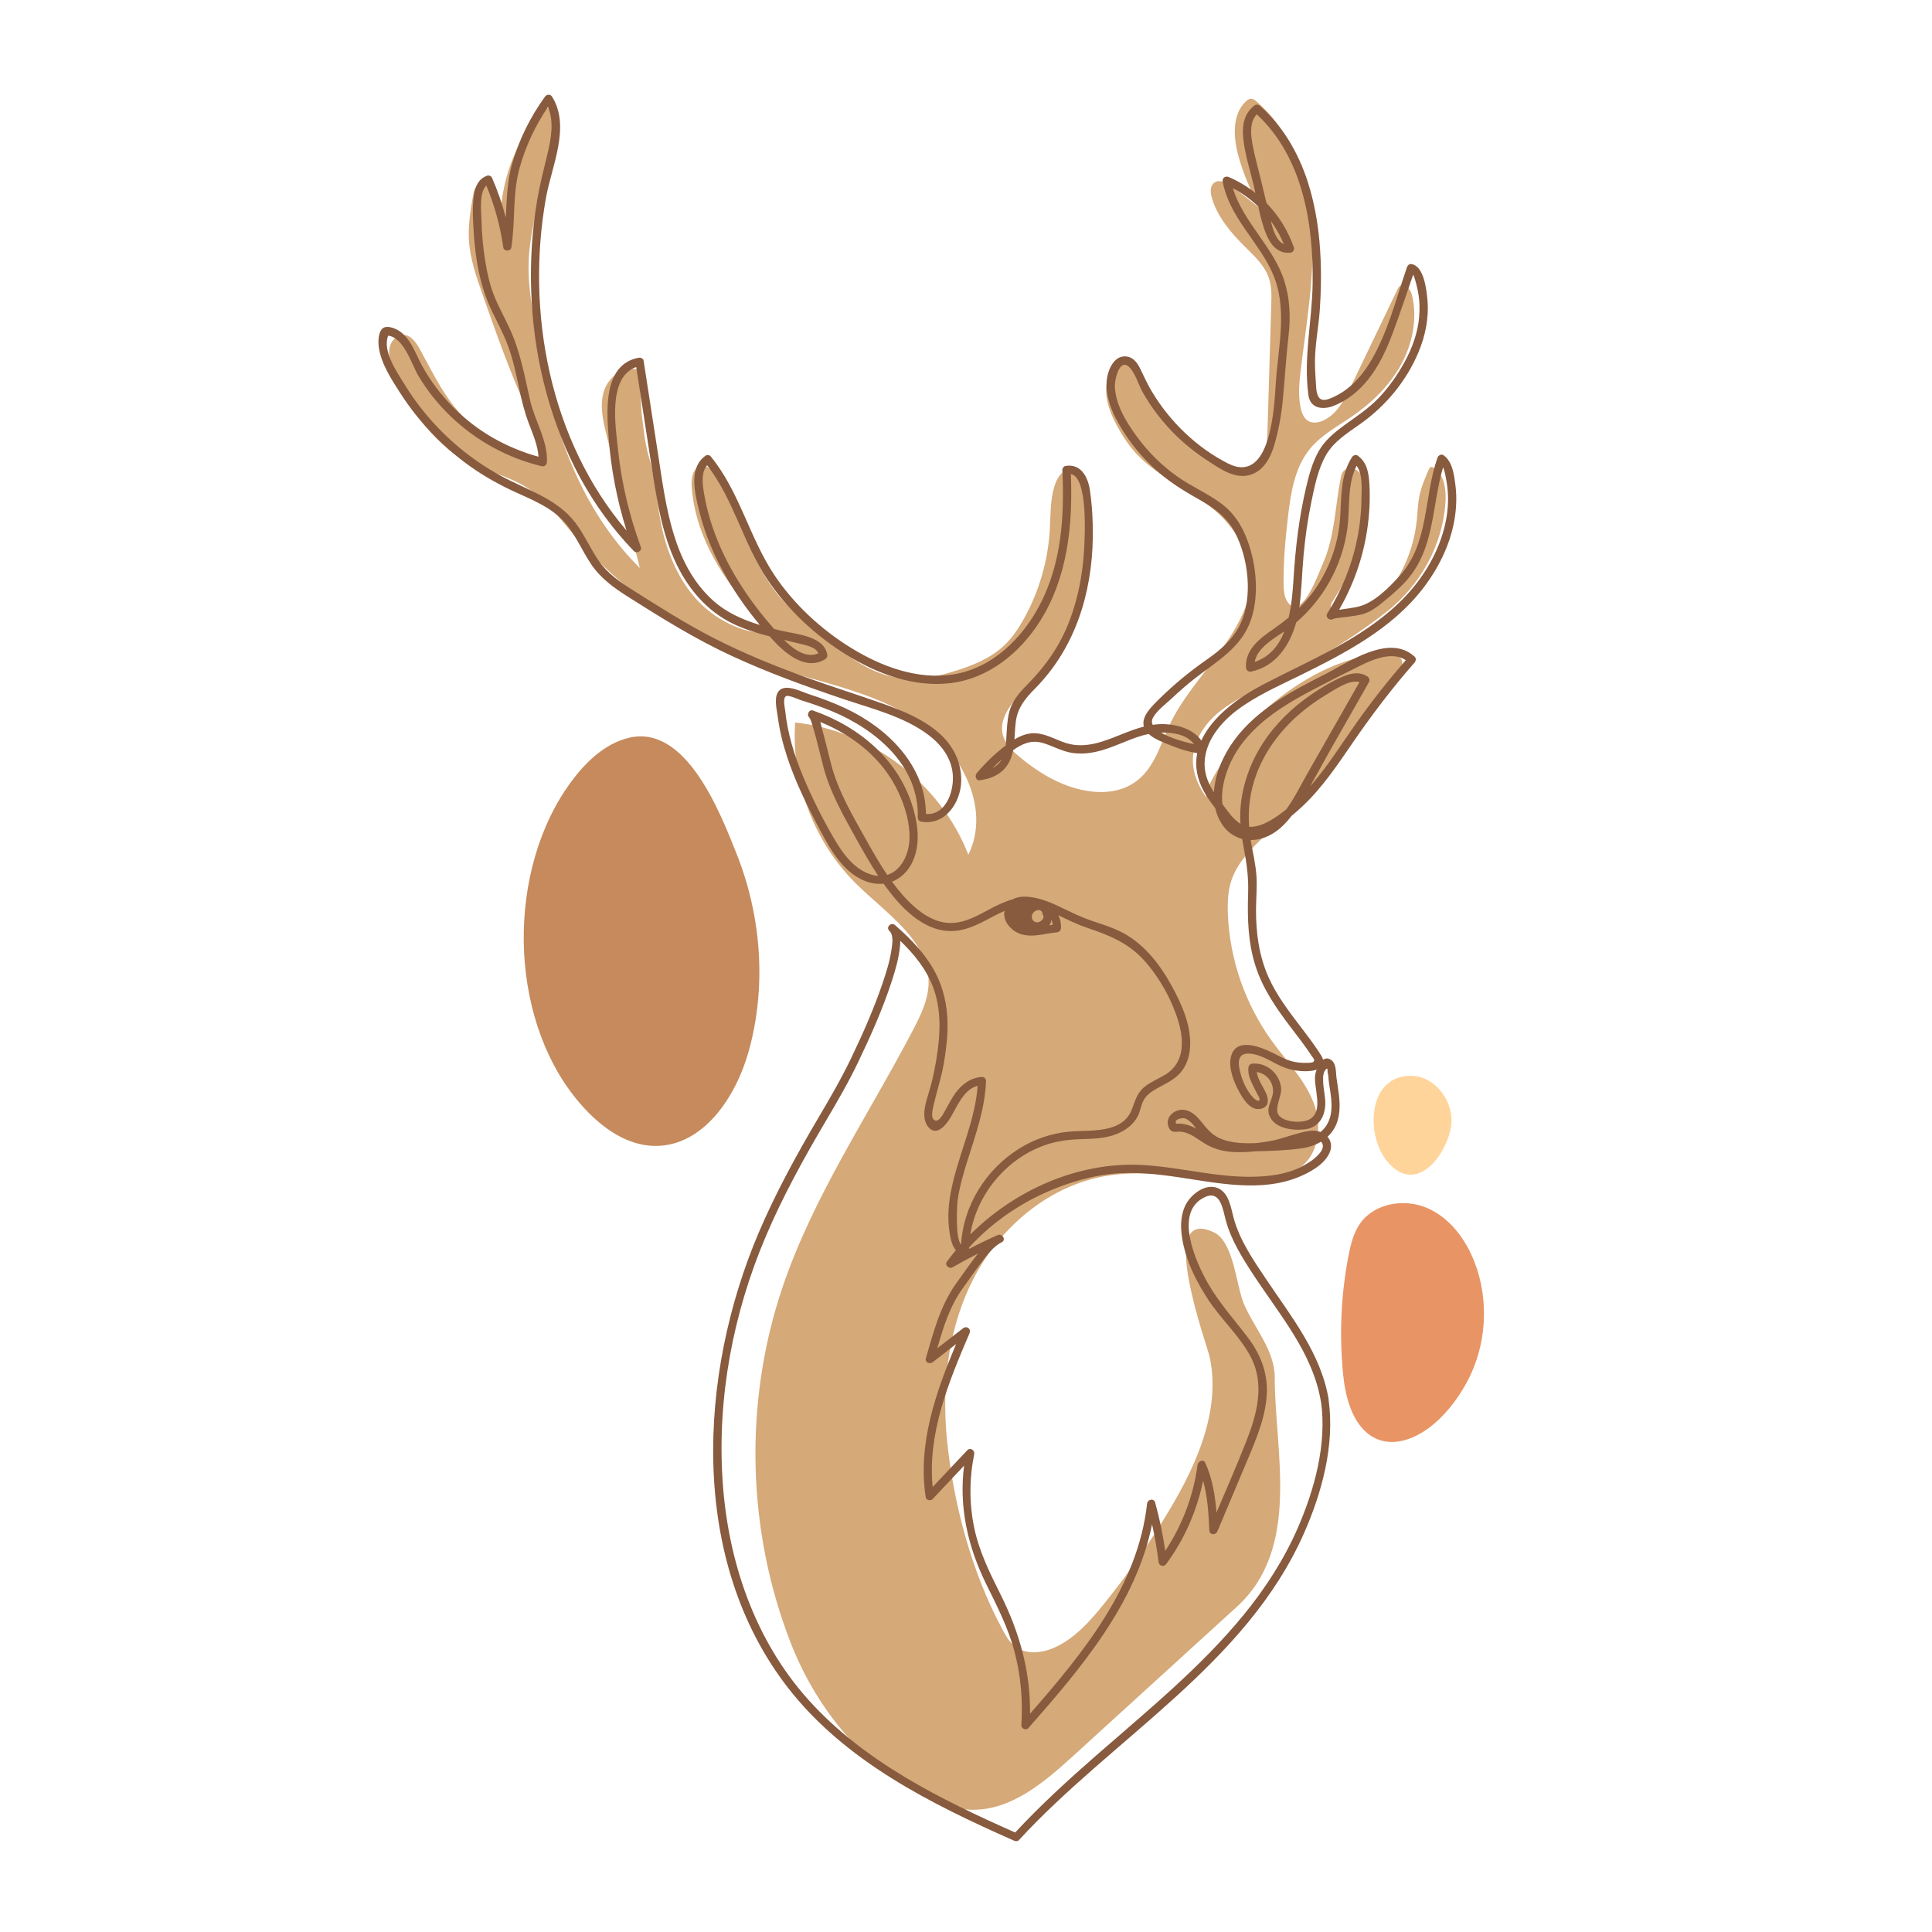 <?xml version="1.0" encoding="utf-8"?>
<!-- Generator: Adobe Illustrator 27.5.0, SVG Export Plug-In . SVG Version: 6.00 Build 0)  -->
<svg version="1.1" xmlns="http://www.w3.org/2000/svg" xmlns:xlink="http://www.w3.org/1999/xlink" x="0px" y="0px"
	 viewBox="0 0 500 500" style="enable-background:new 0 0 500 500;" xml:space="preserve">
<g id="BACKGROUND">
	
</g>
<g id="OBJECTS">
	<path style="fill:#D5A978;" d="M358.879,158.305c8.688-6.785,14.515-17.292,15.209-28.326c0.207-3.291-0.283-7.116-3.044-8.917
		c-0.182-0.119-0.389-0.231-0.605-0.208c-0.368,0.039-0.578,0.428-0.724,0.768c-0.952,2.211-1.911,4.442-2.384,6.803
		c-0.404,2.013-0.446,4.078-0.655,6.121c-0.398,3.887-1.411,7.711-2.989,11.286c-1.5,3.4-3.549,6.619-6.376,9.032
		c-2.827,2.413-6.49,3.966-10.203,3.806c-1.186-0.051-2.661-0.594-2.681-1.781c-0.008-0.501,0.268-0.958,0.534-1.383
		c2.867-4.577,5.675-9.25,7.433-14.357c1.758-5.107,2.413-10.736,0.908-15.923c-0.37-1.276-0.913-2.577-1.966-3.388
		c-1.052-0.81-2.736-0.924-3.619,0.068c-0.483,0.543-0.643,1.292-0.782,2.005c-1.433,7.345-1.522,15.174-4.615,22.039
		c-1.081,2.4-4.919,13.474-8.466,10.539c-1.426-1.18-1.628-3.26-1.658-5.111c-0.097-5.93,0.451-11.853,1.14-17.743
		c0.724-6.181,1.75-12.69,5.699-17.5c2.906-3.54,7.071-5.751,10.843-8.348c5.115-3.522,9.704-7.962,12.7-13.402
		c2.995-5.44,4.295-11.947,2.845-17.986c-0.362-1.507-1.807-3.324-3.073-2.43c-0.349,0.247-0.548,0.649-0.733,1.035
		c-3.977,8.285-7.954,16.57-11.932,24.855c-1.694,3.529-3.648,7.322-7.204,8.959c-1.22,0.561-2.706,0.808-3.874,0.145
		c-1.181-0.671-1.721-2.078-2.003-3.407c-0.695-3.28-0.353-6.681,0.047-10.009c1.463-12.16,3.675-24.346,2.875-36.568
		c-0.8-12.221-5.048-24.806-14.374-32.745c-0.372-0.317-0.785-0.639-1.272-0.676c-0.597-0.044-1.133,0.352-1.558,0.774
		c-3.501,3.48-3.127,9.227-1.835,13.992c1.326,4.887,3.357,9.582,6.011,13.895c-2.469-1.921-4.938-3.842-7.407-5.763
		c-1.474-1.147-3.652-2.287-5.022-1.018c-0.965,0.894-0.818,2.449-0.455,3.713c1.426,4.974,4.922,9.074,8.598,12.716
		c2.422,2.399,5.056,4.815,6.156,8.041c0.77,2.259,0.706,4.706,0.634,7.092c-0.337,11.126-0.674,22.253-1.011,33.379
		c-0.108,3.546-0.856,7.969-4.268,8.942c-1.215,0.346-2.516,0.132-3.738-0.19c-5.751-1.515-10.677-5.312-14.63-9.754
		c-3.953-4.443-7.061-9.556-10.355-14.507c-0.892-1.342-1.984-2.793-3.579-3.022c-1.82-0.26-3.459,1.243-4.254,2.901
		c-2.04,4.251-0.332,9.329,1.92,13.472c1.434,2.638,3.095,5.17,5.148,7.36c6.518,6.952,16.463,9.964,22.8,17.082
		c18.207,20.449-5.848,35.665-13.927,52.069c-2.542,5.162-3.977,11.195-8.366,14.916c-6.538,5.543-16.674,3.422-24.057-0.932
		c-2.887-1.703-5.604-3.695-8.095-5.938c-8.959-8.067,2.716-16.05,8.402-22.169c5.593-6.02,8.51-14.136,9.613-22.279
		c1.103-8.143,0.531-16.409-0.044-24.606c-0.112-1.598-0.368-3.445-1.74-4.273c-2.13-1.285-4.681,1.067-5.584,3.385
		c-1.517,3.893-1.305,8.205-1.558,12.376c-0.484,8-2.784,15.885-6.676,22.891c-1.394,2.508-3.006,4.927-5.085,6.904
		c-3.651,3.473-8.504,5.375-13.332,6.818c-3.073,0.918-6.216,1.689-9.42,1.827c-11.337,0.49-18.363-6.49-26.548-13.085
		c-2.908-2.343-5.83-4.7-8.311-7.491c-8.015-9.016-10.641-21.552-16.979-31.816c-0.859-1.392-2.129-2.909-3.753-2.718
		c-2.191,0.258-2.737,3.178-2.577,5.378c1.064,14.694,10.236,27.207,20.423,37.38c-2.591,0.753-5.39,0.219-7.93-0.69
		c-3.595-1.286-6.92-3.32-9.702-5.934c-4.874-4.581-7.96-10.803-9.786-17.237c-1.964-6.922-2.013-14.224-4.034-21.021
		c-1.095-3.683-1.467-7.751-1.928-11.555c-0.135-1.112-0.447-10.978-0.974-11.158c-3.686-1.259-7.692,1.902-8.809,5.633
		c-1.117,3.731-0.172,7.731,0.774,11.509c2.853,11.386,5.706,22.772,8.558,34.158c-13.572-13.469-21.307-31.975-24.63-50.805
		c-1.947-11.03-5.296-21.451-3.793-32.806c1.024-7.736,3.316-15.238,5.334-22.777c0.825-3.082,1.61-6.223,1.53-9.412
		c-0.032-1.285-0.434-2.844-1.678-3.163c-1.156-0.297-2.215,0.692-2.967,1.619c-6.156,7.589-9.688,17.265-9.87,27.035
		c-1.453-1.408-1.28-3.727-1.69-5.708c-0.41-1.981-2.515-4.083-4.187-2.944c-0.825,0.563-1.062,1.654-1.231,2.638
		c-0.641,3.729-1.269,7.498-1.066,11.277c0.263,4.889,1.902,9.584,3.525,14.203c3.498,9.952,7.002,19.92,11.393,29.511
		c1.478,3.229,3.064,6.434,3.99,9.863c0.266,0.985,0.31,2.331-0.637,2.712c-0.515,0.208-1.094,0.003-1.611-0.201
		c-6.084-2.399-12.315-4.887-17.15-9.291c-5.482-4.994-8.644-11.957-12.237-18.446c-0.935-1.688-2.227-3.56-4.155-3.644
		c-1.77-0.077-3.263,1.537-3.632,3.271c-0.369,1.733,0.119,3.527,0.696,5.202c2.842,8.257,8.001,15.686,14.681,21.302
		c6.176,5.192,14.829,5.806,21.494,10.648c4.14,3.008,7.257,7.177,10.58,11.068c13.195,15.449,30.6,27.267,49.827,33.83
		c13.034,4.45,27.107,6.642,38.683,14.104c11.576,7.462,19.905,22.753,13.816,35.106c-7.172-18.42-25.161-32.147-44.821-34.203
		c-1.048,15.381,4.939,31.102,15.952,41.89c7.783,7.623,18.798,14.677,18.582,25.57c-0.085,4.293-2.04,8.302-4.029,12.107
		c-11.634,22.243-26.01,43.278-33.951,67.09c-9.839,29.505-9.026,62.439,2.257,91.422c6.272,16.112,17.568,30.601,33.002,39.041
		c4.409,2.411,9.272,4.259,14.297,4.249c10.021-0.019,18.422-7.176,25.83-13.925c14.125-12.872,28.251-25.744,42.377-38.616
		c16.693-15.213,9.792-40.241,9.792-59.393c0-7.062-5.482-12.971-8.066-19.205c-1.864-4.498-2.57-15.847-7.62-18.264
		c-15.315-7.329-1.807,28.976-1.1,32.441c2.788,13.664-3.354,27.512-10.516,39.478c-5.083,8.493-10.764,16.628-16.986,24.326
		c-3.504,4.335-7.331,8.649-12.371,11.031c-3.35,1.583-7.622,2.12-10.556-0.143c-1.49-1.149-2.424-2.855-3.317-4.511
		c-7.855-14.566-12.626-32.345-14.283-48.904c-1.459-14.58,0.405-29.783,7.348-42.687c6.943-12.904,19.375-23.219,33.822-25.664
		c9.22-1.561,18.488,0.088,27.7,0.8c6.268,0.485,16.392,0.685,21.942-2.649c5.492-3.299,6.353-11.236,4.02-17.203
		c-2.333-5.966-6.986-10.663-10.746-15.85c-6.895-9.512-10.912-21.082-11.394-32.82c-0.122-2.976-0.014-6.012,0.937-8.834
		c1.706-5.062,5.871-8.825,9.706-12.544c6.762-6.557,12.957-13.672,18.831-21.028c5.194-6.504,10.838-12.827,14.825-20.079
		c0.627-1.139,1.247-2.584,0.515-3.659c-0.62-0.91-1.884-1.042-2.984-1.088c-10.306-0.428-21.614,5.64-29.536,12.052
		c-4.089,3.31-7.73,7.178-10.772,11.471c-1.117,1.576-8.293,11.835-7.023,13.56c-2.132-2.898-3.642-6.387-3.556-9.984
		c0.115-4.841,3.109-9.233,6.87-12.284c3.761-3.05,8.268-5.001,12.633-7.098C338.992,171.914,349.446,165.671,358.879,158.305z"/>
	<g>
		<path style="fill:#E99465;" d="M347.607,355.762c-1.027-10.216-0.569-20.581,1.357-30.666c0.575-3.012,1.319-6.089,3.112-8.577
			c3.728-5.173,11.41-6.415,17.265-3.89s9.972,8.064,12.271,14.012c3.88,10.034,3.108,21.761-2.055,31.199
			C369.305,376.582,350.113,380.681,347.607,355.762z"/>
		<path style="fill:#FFD49A;" d="M375.514,291.597c-1.194,7.429-9.029,17.898-16.488,9.004c-5.703-6.8-5.138-22.473,6.355-22.176
			C371.65,278.587,376.508,285.404,375.514,291.597z"/>
		<path style="fill:#C68A5C;" d="M193.704,272.264c4.733-16.785,3.37-35.041-3.036-51.2c-4.345-10.959-13.219-33.835-28.095-30.079
			c-6.092,1.538-10.931,6.181-14.676,11.227c-16.861,22.718-16.536,60.577,1.406,82.397c5.184,6.304,12.271,11.983,20.433,11.956
			C181.968,296.525,190.384,284.038,193.704,272.264z"/>
		<path style="fill:#D5A978;" d="M327.405,155.515c-0.529,2.036-1.058,4.072-1.586,6.108l0.21-0.057
			c0.673-1.68,1.138-3.447,1.327-5.332C327.38,155.993,327.391,155.755,327.405,155.515z"/>
		<path style="fill:#885A3E;" d="M376.664,125.576c-0.332-2.618-0.746-6.132-3.076-7.754c-0.605-0.421-1.358,0.039-1.57,0.639
			c-3.6,10.206-2.096,22.064-9.79,30.564c-2.693,2.976-6.579,6.946-10.568,7.938c-1.561,0.388-3.201,0.551-4.789,0.8
			c-0.098,0.015-0.209,0.026-0.313,0.039c3.654-6.348,6.155-13.327,7.248-20.583c0.592-3.929,0.822-7.914,0.598-11.884
			c-0.161-2.845-0.57-5.665-3.032-7.425c-0.485-0.347-1.172-0.066-1.462,0.383c-3.103,4.797-2.705,10.508-3.1,15.971
			c-0.42,5.819-2.277,11.459-5.309,16.439c-1.512,2.483-3.281,4.662-5.262,6.631c0.643-4.476,0.702-9.019,1.112-13.519
			c0.431-4.723,1.085-9.422,2.054-14.066c0.841-4.029,1.689-8.303,3.734-11.921c2.086-3.691,5.841-5.903,9.192-8.317
			c6.436-4.637,11.613-10.896,14.721-18.24c1.826-4.315,2.798-9.026,2.366-13.718c-0.237-2.57-0.921-8.887-4.25-9.216
			c-0.484-0.048-0.888,0.37-1.032,0.785c-2.911,8.406-5.162,17.764-9.985,25.321c-2.141,3.354-5.046,6.412-8.685,8.131
			c-0.835,0.394-1.865,0.919-2.813,0.921c-1.736,0.004-1.958-2.096-2.047-3.514c-0.135-2.143-0.305-4.289-0.295-6.438
			c0.021-4.484,0.952-8.961,1.259-13.436c0.287-4.195,0.383-8.411,0.225-12.613c-0.264-7.014-1.247-14.088-3.456-20.768
			c-2.44-7.377-6.413-14.169-12.276-19.337c-0.33-0.291-0.901-0.453-1.297-0.167c-2.592,1.871-3.281,4.789-3.065,7.867
			c0.304,4.333,1.746,8.642,2.756,12.847c0.16,0.665,0.308,1.343,0.454,2.025c-2.088-1.666-4.403-3.067-6.903-4.146
			c-0.871-0.376-1.758,0.238-1.573,1.209c1.754,9.191,9.07,15.23,12.804,23.449c4.147,9.127,1.552,19.096,0.943,28.661
			c-0.406,6.372-1.316,26.387-12.352,20.821c-8.131-4.101-15.201-10.964-19.814-18.767c-1.074-1.817-1.938-3.713-2.848-5.612
			c-0.672-1.401-1.613-2.879-3.238-3.25c-3.56-0.813-5.297,3.494-5.518,6.263c-0.353,4.415,1.635,8.696,3.88,12.372
			c2.341,3.833,5.235,7.348,8.548,10.38c3.25,2.974,6.88,5.318,10.705,7.476c4.167,2.351,7.822,4.696,10.092,9.048
			c3.469,6.65,4.648,16.721,1.365,23.648c-1.842,3.887-5.163,6.733-8.627,9.148c-4.396,3.064-8.499,6.42-12.316,10.186
			c-2.001,1.974-4.775,4.595-4.018,7.194c-3.747,0.958-7.249,2.771-10.96,3.917c-2.642,0.816-5.388,1.223-8.123,0.629
			c-3.03-0.657-5.678-2.589-8.816-2.811c-2.064-0.146-3.903,0.567-5.6,1.589c0.107-1.559,0.153-3.124,0.362-4.673
			c0.487-3.6,2.466-5.971,4.98-8.511c10.355-10.464,14.724-24.613,14.937-39.123c0.059-4.049-0.167-8.126-0.739-12.136
			c-0.487-3.418-2.337-7.053-6.355-6.328c-0.439,0.079-0.81,0.598-0.788,1.035c0.595,11.863-0.226,24.266-5.862,34.965
			c-4.568,8.673-12.336,16.334-22.333,17.936c-9.184,1.472-18.538-1.998-26.27-6.726c-7.821-4.783-14.902-11.289-20.021-18.921
			c-6.533-9.741-9.02-21.636-16.538-30.793c-0.279-0.339-0.942-0.42-1.301-0.168c-4.494,3.153-2.766,9.796-1.674,14.251
			c1.529,6.236,4.103,12.201,7.342,17.734c2.441,4.17,5.267,8.114,8.357,11.832c-4.456-1.365-8.716-3.233-12.23-6.445
			c-10.322-9.436-12.02-24.299-14.037-37.339c-1.269-8.206-2.539-16.412-3.808-24.618c-0.094-0.605-0.807-0.849-1.322-0.751
			c-9.144,1.753-8.239,13.637-7.734,20.554c0.6,8.215,2.181,16.319,4.644,24.166c-19.824-23.226-26.172-56.584-20.834-86.208
			c1.467-8.139,6.399-18.274,1.571-26.068c-0.454-0.733-1.388-0.65-1.858,0c-3.769,5.218-6.658,11.029-8.454,17.216
			c-1.352,4.659-1.436,9.382-1.671,14.118c-0.914-3.552-2.115-7.023-3.6-10.41c-0.177-0.403-0.806-0.639-1.213-0.493
			c-2.239,0.801-3.132,2.784-3.449,5.032c-0.45,3.195-0.241,6.597-0.032,9.806c0.446,6.853,1.597,13.622,4.541,19.864
			c1.442,3.058,3.09,6.017,4.272,9.193c1.339,3.595,2.134,7.358,2.913,11.105c0.666,3.203,1.42,6.23,2.59,9.289
			c1.043,2.726,2.232,5.518,2.443,8.447c-8.261-2.229-15.829-6.57-21.901-12.623c-3.271-3.26-6.076-6.969-8.288-11.025
			c-1.689-3.096-2.948-7.224-6.192-9.105c-0.951-0.551-2.838-1.26-3.848-0.537c-1.338,0.958-1.291,3.663-1.09,5.055
			c0.607,4.211,3.363,8.393,5.626,11.901c4.764,7.384,10.946,13.824,18.113,18.905c3.661,2.595,7.564,4.756,11.644,6.616
			c4.556,2.077,9.437,4.027,12.797,7.904c2.798,3.228,4.418,7.275,6.801,10.787c2.512,3.701,5.98,6.142,9.717,8.509
			c8.602,5.45,17.266,10.824,26.517,15.112c9.413,4.362,19.18,7.9,29.004,11.213c7.451,2.512,15.654,4.509,22.04,9.31
			c3.056,2.297,5.497,5.403,6.156,9.245c0.768,4.48-1.306,11.581-6.835,11.197c-0.078-12.595-9.953-22.232-20.746-27.311
			c-3.105-1.461-6.328-2.663-9.591-3.721c-1.894-0.614-5.604-2.599-7.465-1.065c-1.752,1.444-0.791,5.063-0.544,6.924
			c0.472,3.553,1.317,7.038,2.439,10.441c2.214,6.714,5.395,13.068,8.719,19.289c2.549,4.77,5.612,10.101,10.73,12.48
			c1.858,0.864,3.738,1.185,5.501,0.995c1.064,1.497,2.184,2.954,3.396,4.34c3.842,4.391,9.102,8.496,15.279,7.863
			c4.637-0.476,8.463-3.337,12.619-5.161c-0.448,2.242,1.059,4.358,2.966,5.444c3.287,1.872,7.104,0.442,10.588,0.101
			c0.594-0.058,1.012-0.436,1.051-1.051c0.077-1.226-0.182-2.367-0.685-3.386c2.508,1.242,4.973,2.432,7.631,3.327
			c5.72,1.927,10.65,3.928,14.753,8.559c3.811,4.301,6.878,9.771,8.591,15.258c1.584,5.073,1.831,11.001-3.242,14.108
			c-1.779,1.089-3.755,1.847-5.392,3.164c-1.997,1.607-2.42,3.597-3.309,5.882c-2.493,6.406-10.94,5.228-16.358,5.744
			c-4.587,0.437-8.988,1.981-12.886,4.433c-8.503,5.348-14.34,14.63-14.943,24.676c-0.018,0.02-0.036,0.039-0.054,0.059
			c-1.498-1.755-1.001-10.366-0.833-11.527c0.5-3.461,1.49-6.837,2.534-10.167c2.116-6.748,4.548-13.456,4.805-20.596
			c0.019-0.541-0.496-1.083-1.048-1.048c-2.896,0.182-5.147,1.837-6.832,4.125c-1.068,1.45-1.842,3.078-2.739,4.632
			c-0.327,0.567-1.838,3.724-3.067,2.086c-0.596-0.795-0.012-3.018,0.181-3.842c0.79-3.377,1.881-6.623,2.495-10.054
			c0.517-2.893,0.918-5.822,1.03-8.761c0.185-4.847-0.535-9.661-2.593-14.08c-2.467-5.297-6.618-9.606-10.973-13.401
			c-1.004-0.875-2.466,0.549-1.476,1.476c1.21,1.134,0.745,3.622,0.526,5.049c-0.454,2.958-1.368,5.858-2.333,8.683
			c-2.237,6.547-5.047,12.903-8.036,19.138c-2.583,5.388-5.525,10.434-8.561,15.579c-5.661,9.595-11.029,19.388-15.396,29.648
			c-15.662,36.804-18.148,84.66,7.535,117.759c14.775,19.042,36.994,30.086,58.56,39.618c0.408,0.18,0.913,0.199,1.243-0.16
			c24.28-26.421,58.713-45.396,73.746-79.354c4.679-10.569,8.008-22.874,6.407-34.49c0-0.064,0.017-0.122,0.006-0.19
			c-1.989-11.932-9.71-21.461-16.256-31.233c-3.258-4.864-6.809-10.032-8.34-15.755c-0.7-2.62-1.221-6.52-4.092-7.706
			c-3.319-1.371-7.195,1.79-8.49,4.657c-1.603,3.548-1.051,7.777-0.073,11.417c1.221,4.54,3.453,8.738,5.996,12.667
			c3.378,5.219,8.307,9.537,11.153,15.07c3.616,7.032,1.526,14.742-1.204,21.672c-2.447,6.209-5.107,12.342-7.729,18.483
			c-0.348-4.419-1.047-8.768-2.91-12.877c-0.494-1.089-1.867-0.365-1.986,0.538c-1.049,7.991-3.943,15.563-8.361,22.259
			c-0.617-4.217-1.471-8.385-2.61-12.501c-0.34-1.231-1.967-0.856-2.093,0.283c-2.367,21.379-16.58,38.701-30.305,54.37
			c0.159-10.868-2.711-21.065-7.597-30.84c-2.773-5.547-5.507-11.034-6.806-17.145c-1.344-6.326-1.313-12.857-0.033-19.187
			c0.2-0.986-1.006-1.861-1.782-1.037c-2.988,3.171-5.976,6.343-8.964,9.514c-1.399-13.849,4.176-27.27,9.53-39.775
			c0.486-1.134-0.695-2.053-1.675-1.292c-2.221,1.726-4.443,3.452-6.664,5.178c1.592-5.541,3.252-10.978,6.729-15.728
			c1.504-2.054,2.928-4.166,4.469-6.193c1.488-1.957,3.209-4.403,5.476-5.522c1.246-0.615,0.155-2.388-1.077-1.842
			c-2.504,1.111-4.965,2.305-7.391,3.567c0.002-0.124,0.016-0.247,0.02-0.372c5.88-6.421,13.191-11.489,21.242-14.845
			c4.938-2.058,10.254-3.607,15.582-4.194c5.851-0.645,11.736,0.022,17.527,0.881c9.966,1.479,21.285,3.928,30.987-0.096
			c2.906-1.205,6.561-3.188,7.93-6.197c0.757-1.664,0.423-3.15-0.5-4.203c0.647-0.603,1.224-1.296,1.701-2.095
			c1.576-2.643,1.586-5.813,1.246-8.777c-0.17-1.479-0.427-2.946-0.63-4.421c-0.183-1.324-0.024-3.365-1.116-4.358
			c-0.881-0.8-1.678-0.746-2.347-0.274c-0.196-0.739-0.711-1.467-1.124-2.094c-1.5-2.278-3.157-4.447-4.812-6.612
			c-3.068-4.015-6.154-8.075-8.215-12.722c-2.439-5.499-3.232-11.434-3.212-17.404c0.01-2.943,0.317-5.916,0.105-8.853
			c-0.21-2.911-0.876-5.761-1.396-8.626c-0.034-0.188-0.054-0.374-0.085-0.562c0.523,0.002,1.052-0.026,1.586-0.116
			c3.798-0.638,6.722-3.14,8.972-6.115c0.957-0.789,1.838-1.576,2.6-2.279c5.251-4.849,9.269-10.869,13.286-16.73
			c4.939-7.207,10.215-14.135,15.979-20.705c0.368-0.42,0.447-1.099,0-1.51c-6.587-6.07-17.141,1.491-23.314,4.621
			c-8.613,4.367-17.48,9.037-23.345,16.978c-2.725,3.69-5.028,8.651-5.277,13.505c-0.987-1.553-1.798-3.209-2.172-5.021
			c-1.363-6.599,3.225-12.53,8.187-16.26c4.955-3.724,10.724-6.24,16.253-8.966c11.562-5.7,23.626-11.96,31.699-22.347
			c4.009-5.158,7.071-11.214,8.232-17.68C376.914,131.734,377.052,128.639,376.664,125.576z M224.397,217.773
			c-3.543-6.31-7.453-12.883-9.289-19.933c-0.755-2.897-1.427-5.815-2.23-8.699c-0.163-0.586-0.332-1.437-0.571-2.29
			c8.596,3.525,16.089,9.455,20.135,18.027c1.782,3.775,3.067,8.046,2.935,12.254c-0.123,3.926-2.136,8.21-5.763,9.299
			C227.717,223.63,226.027,220.676,224.397,217.773z M264.277,239.525c-1.55-0.757-3.249-2.778-1.711-4.436
			c0.192-0.207,0.423-0.366,0.675-0.494c1.611-0.392,3.279-0.501,4.87,0.006c2.221,0.707,4.06,2.44,4.331,4.727
			C269.771,239.768,266.714,240.716,264.277,239.525z M252.652,325c-1.725,2.207-3.29,4.527-4.94,6.789
			c-4.337,5.947-6.054,12.737-8.094,19.701c-0.329,1.121,1.006,1.64,1.782,1.037c2.011-1.563,4.022-3.125,6.033-4.688
			c-5.28,12.595-9.97,25.82-7.857,39.649c0.123,0.804,1.275,1.008,1.782,0.47c2.715-2.882,5.43-5.763,8.145-8.645
			c-1.367,10.723,0.951,20.979,5.787,30.775c2.802,5.676,5.651,11.235,7.272,17.392c1.633,6.2,2.178,12.598,1.762,18.989
			c-0.059,0.902,1.221,1.434,1.82,0.754c13.566-15.421,27.852-32.177,32.011-52.727c0.715,3.209,1.289,6.447,1.678,9.72
			c0.128,1.071,1.334,1.423,1.986,0.538c4.744-6.446,7.939-13.77,9.541-21.549c1.176,4.142,1.412,8.507,1.607,12.817
			c0.058,1.273,1.642,1.355,2.093,0.283c2.676-6.355,5.36-12.708,8.03-19.066c2.15-5.12,4.328-10.388,4.729-15.989
			c0.401-5.6-1.468-10.596-4.816-15.026c-3.556-4.706-7.464-8.974-10.409-14.131c-3.092-5.414-9.023-18.505-0.728-22.304
			c3.998-1.831,4.608,3.194,5.348,5.963c1.372,5.133,4.322,9.831,7.209,14.232c6.769,10.317,15.337,20.201,17.427,32.744
			c0.007,0.041,0.029,0.065,0.04,0.103c1.519,10.908-1.701,22.669-6.033,32.617c-3.535,8.117-8.385,15.615-13.981,22.458
			c-11.14,13.624-24.889,24.78-38.081,36.316c-7.298,6.382-14.474,12.916-21.068,20.031c-19.352-8.581-39.075-18.313-53.452-34.278
			c-14.021-15.57-20.91-36.09-22.269-56.77c-1.418-21.581,2.722-43.304,11.154-63.167c4.408-10.384,9.865-20.283,15.599-29.984
			c2.973-5.029,5.836-9.971,8.364-15.24c3.262-6.8,6.348-13.757,8.683-20.936c0.945-2.906,1.815-5.901,2.107-8.954
			c0.044-0.457,0.077-0.943,0.081-1.437c3.562,3.436,6.742,7.324,8.493,11.993c1.99,5.306,1.926,11.04,1.161,16.583
			c-0.506,3.67-1.229,7.32-2.326,10.859c-0.787,2.538-1.989,6.299-0.134,8.678c1.922,2.465,4.195,0.051,5.38-1.729
			c2.04-3.064,3.548-7.859,7.453-8.871c-0.62,8.57-4.346,16.485-6.355,24.77c-0.932,3.842-1.514,7.844-1.088,11.797
			c0.178,1.657,0.503,4.542,1.802,5.993c-0.808,0.966-1.585,1.954-2.327,2.964c-0.658,0.897,0.596,1.959,1.459,1.459
			c2.169-1.257,4.371-2.447,6.604-3.577C252.959,324.607,252.804,324.806,252.652,325z M339.004,289.634
			c-1.888,1.12-6.538,0.871-7.998-0.933c-1.409-1.741,0.758-4.948,0.549-7.065c-0.369-3.739-3.625-6.65-7.395-6.375
			c-0.631,0.046-0.992,0.456-1.067,1.067c-0.198,1.602,0.492,3.146,1.162,4.562c0.368,0.777,0.786,1.529,1.164,2.302
			c0.159,0.325,0.581,0.901,0.558,1.272c-0.06,0.977-1.249,0.027-1.633-0.375c-1.977-2.07-3.21-5.18-3.655-7.961
			c-0.881-5.513,5.189-3.17,7.861-1.729c2.128,1.148,4.183,2.24,6.607,2.616c1.374,0.213,3.859,0.431,5.579-0.191
			c-0.204,0.559-0.338,1.1-0.385,1.512C339.973,281.646,342.61,287.493,339.004,289.634z M325.191,200.279
			c2.215-5.894,6.055-11.034,10.751-15.187c2.314-2.046,4.836-3.842,7.488-5.421c2.086-1.243,5.741-3.854,8.417-3.166
			c-4.499,7.897-8.997,15.794-13.496,23.691c-1.744,3.061-3.359,6.405-5.481,9.284c-2.454,1.951-5.784,4.335-8.918,4.5
			c-0.233,0.012-0.46,0.007-0.681-0.012C322.933,209.324,323.508,204.757,325.191,200.279z M320.087,194.362
			c4.553-7.13,11.898-11.74,19.222-15.611c4.224-2.233,8.498-4.396,12.783-6.509c3.391-1.671,8.25-3.693,11.726-1.394
			c-4.528,5.219-8.816,10.642-12.804,16.286c-3.728,5.275-7.17,10.78-11.368,15.706c-0.189,0.222-0.387,0.436-0.579,0.656
			c1.805-3.175,3.516-6.416,5.309-9.564c3.301-5.795,6.602-11.59,9.903-17.385c0.299-0.525,0.1-1.135-0.383-1.461
			c-2.01-1.355-4.332-0.866-6.435,0.053c-2.87,1.254-5.626,2.89-8.198,4.669c-4.879,3.374-9.217,7.569-12.447,12.564
			c-3.378,5.224-5.504,11.312-5.823,17.541c-0.056,1.104-0.034,2.2,0.036,3.291c-1.91-1.153-3.353-3.358-4.66-5.089
			C315.733,203.418,317.908,197.773,320.087,194.362z M314.512,209.171c0.335,1.47,0.911,2.891,1.794,4.219
			c1.265,1.9,3.095,3.188,5.172,3.729c0.14,0.886,0.299,1.771,0.468,2.656c0.736,3.833,1.197,7.462,1.07,11.373
			c-0.208,6.413-0.06,12.778,1.936,18.938c1.9,5.865,5.346,10.859,9.051,15.717c1.866,2.447,3.756,4.878,5.452,7.449
			c0.368,0.557,0.922,0.985,0.494,1.51c-0.337,0.414-2.35,0.305-2.907,0.291c-2.204-0.058-4.183-0.766-6.115-1.786
			c-3.169-1.673-11.102-5.686-12.403,0.435c-0.599,2.817,0.806,6.343,2.139,8.777c1.077,1.966,2.967,5.097,5.664,4.469
			c1.993-0.464,2.074-2.198,1.429-3.763c-0.748-1.815-2.244-3.73-2.507-5.749c2.409,0.35,4.262,2.435,4.218,5.013
			c-0.038,2.2-1.808,3.91-0.98,6.167c1.27,3.461,6.048,4.034,9.191,3.656c3.495-0.421,5.185-3.119,5.304-6.463
			c0.071-2.003-0.508-3.947-0.552-5.941c-0.015-0.682-0.072-1.457,0.176-2.104c0.027-0.109,0.055-0.218,0.082-0.327
			c0.668-1.182,0.961-1.182,0.88-0.002c0.253,0.782,0.226,1.802,0.347,2.624c0.53,3.611,1.503,7.92-0.642,11.204
			c-0.441,0.675-0.957,1.227-1.522,1.698c-0.8-0.303-1.707-0.427-2.64-0.309c-3.495,0.444-6.896,2.046-10.4,2.659
			c-1.156,0.202-2.344,0.38-3.542,0.518c-3.008,0.129-6.048,0.051-8.856-0.969c-2.443-0.888-3.836-2.546-5.402-4.527
			c-1.102-1.393-2.37-2.667-4.169-3.053c-2.492-0.535-5.424,1.724-4.287,4.433c0.764,1.819,1.928,0.962,3.504,1.199
			c2.152,0.324,4.037,1.936,5.843,3.037c3.923,2.392,8.05,2.443,12.536,2.061c0.184-0.016,0.368-0.038,0.552-0.056
			c3.949-0.089,8.018-0.216,11.919-0.755c1.803-0.249,3.543-0.814,5.059-1.73c0.418,0.39,0.618,0.953,0.4,1.718
			c-0.197,0.689-0.721,1.279-1.203,1.785c-1.252,1.311-2.884,2.283-4.493,3.091c-3.784,1.898-8.257,2.41-12.437,2.483
			c-9.668,0.168-19.084-2.57-28.707-3.053c-16.356-0.82-32.727,6.443-44.305,17.988c1.645-10.288,9.155-19.416,18.993-23.011
			c2.933-1.072,5.946-1.515,9.057-1.635c3.297-0.128,6.682-0.1,9.794-1.343c2.254-0.9,4.356-2.406,5.479-4.612
			c0.679-1.335,0.834-2.894,1.556-4.2c0.727-1.315,1.957-2.159,3.23-2.889c2.259-1.295,4.718-2.284,6.415-4.349
			c1.446-1.76,2.151-3.962,2.324-6.211c0.435-5.634-2.102-11.276-4.739-16.098c-2.945-5.385-6.993-10.677-12.49-13.635
			c-2.52-1.357-5.262-2.22-7.967-3.12c-3.424-1.139-6.499-2.782-9.762-4.285c-2.654-1.222-7.866-3.042-10.915-1.356
			c-1.122,0.316-2.22,0.742-3.267,1.213c-4.317,1.944-8.564,5.26-13.543,4.896c-3.308-0.242-6.271-2.072-8.699-4.221
			c-2.161-1.913-4.037-4.114-5.745-6.453c2.017-0.763,3.769-2.274,4.99-4.5c2.362-4.307,1.879-9.607,0.584-14.168
			c-3.605-12.696-13.837-21.363-25.996-25.618c-1.143-0.4-1.823,1.333-0.811,1.924c-0.316-0.184,0.004,0.111,0.118,0.365
			c0.17,0.38,0.292,0.788,0.422,1.182c0.401,1.213,0.732,2.45,1.06,3.684c0.65,2.447,1.23,4.911,1.868,7.361
			c1.734,6.655,5.323,12.94,8.647,18.906c1.765,3.167,3.569,6.341,5.572,9.375c-0.404-0.029-0.817-0.083-1.249-0.185
			c-4.845-1.153-7.975-5.645-10.327-9.7c-2.938-5.067-5.606-10.388-7.857-15.795c-2.255-5.419-4.036-11.118-4.641-16.977
			c-0.085-0.824-0.741-3.405,0.254-3.883c0.645-0.31,3.192,0.871,3.789,1.056c2.701,0.84,5.383,1.758,7.997,2.842
			c11.381,4.724,22.689,14.108,22.254,27.559c-0.014,0.429,0.335,0.935,0.775,1.018c6.282,1.182,10.362-4.882,10.471-10.516
			c0.099-5.087-2.325-9.559-6.183-12.767c-4.105-3.414-9.167-5.483-14.152-7.247c-6.625-2.344-13.337-4.428-19.943-6.831
			c-8.037-2.924-15.977-6.152-23.601-10.039c-7.257-3.699-14.182-8.108-21.059-12.464c-3.408-2.159-6.657-4.366-8.954-7.748
			c-1.899-2.797-3.323-5.884-5.215-8.686c-4.253-6.301-10.948-8.676-17.508-11.876c-7.449-3.633-14.158-8.681-19.764-14.781
			c-2.849-3.1-5.399-6.465-7.607-10.051c-2.024-3.286-5.879-8.711-4.317-12.748c4.174,0.563,6.036,7.447,7.882,10.515
			c2.297,3.817,5.124,7.332,8.34,10.413c6.546,6.272,14.683,10.747,23.502,12.851c0.697,0.166,1.323-0.323,1.354-1.031
			c0.25-5.681-3.164-10.699-4.375-16.101c-1.421-6.336-2.529-12.611-5.286-18.544c-1.286-2.767-2.787-5.439-3.935-8.27
			c-1.195-2.949-1.857-6.033-2.367-9.166c-0.57-3.5-0.886-7.043-0.966-10.588c-0.047-2.071-0.687-7.115,1.256-8.908
			c2.148,5.14,3.607,10.508,4.393,16.028c0.147,1.032,1.912,1.02,2.073,0c1.074-6.826,0.263-13.777,2.109-20.496
			c1.563-5.69,4.091-11.026,7.38-15.903c1.627,3.9,0.806,8.28-0.179,12.34c-0.955,3.932-1.953,7.829-2.624,11.824
			c-1.309,7.784-1.821,15.697-1.541,23.584c0.559,15.762,4.214,31.531,11.33,45.645c3.983,7.9,9.095,15.197,15.248,21.558
			c0.714,0.738,2.174-0.014,1.797-1.046c-2.96-8.087-4.989-16.501-5.894-25.07c-0.637-6.033-2.769-18.863,4.7-21.515
			c1.37,8.856,2.738,17.713,4.11,26.569c1.293,8.344,2.635,16.824,6.337,24.5c3.154,6.54,8.024,12.208,14.642,15.384
			c3.019,1.449,6.222,2.428,9.456,3.263c0.223,0.249,0.443,0.502,0.669,0.749c3.294,3.605,8.636,8.285,13.703,5.128
			c0.296-0.184,0.574-0.556,0.532-0.927c-0.567-5.078-8.099-5.499-11.928-6.423c-0.619-0.149-1.239-0.303-1.858-0.461
			c-0.331-0.386-0.64-0.751-0.922-1.079c-3.455-4.007-6.588-8.294-9.262-12.862c-2.651-4.528-4.836-9.325-6.346-14.355
			c-0.712-2.373-1.28-4.796-1.666-7.244c-0.341-2.158-0.652-5.061,0.885-6.824c6.897,8.884,9.354,20.268,15.59,29.566
			c5.27,7.857,12.484,14.555,20.516,19.522c7.894,4.883,17.345,8.409,26.756,7.312c9.933-1.157,18.083-7.815,23.303-16.079
			c7.141-11.305,8.509-24.969,7.953-38.055c4.53,0.844,3.613,16.419,3.438,19.539c-0.358,6.354-1.558,12.688-3.851,18.637
			c-2.373,6.156-6.001,11.403-10.611,16.085c-1.845,1.873-3.715,3.854-4.615,6.375c-0.636,1.784-0.797,3.709-0.925,5.586
			c-0.091,1.327-0.119,2.694-0.287,4.033c-2.771,2.109-5.261,4.52-7.504,7.18c-0.519,0.616-0.258,1.961,0.758,1.831
			c4.822-0.615,7.794-3.125,8.671-7.787c2.221-1.597,4.563-2.704,7.456-1.926c2.717,0.731,5.086,2.242,7.913,2.642
			c1.982,0.28,3.967,0.147,5.921-0.267c4.268-0.905,8.11-3.11,12.293-4.291c0.468-0.132,0.989-0.25,1.537-0.353
			c0.08,0.073,0.144,0.147,0.231,0.22c1.548,1.289,3.673,2.003,5.508,2.76c2.209,0.912,4.437,1.598,6.777,1.977
			c-0.527,2.645-0.289,5.485,1.029,8.49C311.787,205.5,313.115,207.367,314.512,209.171z M304.382,290.821
			c-0.659-1.196,1.552-1.527,2.105-1.423c0.61,0.114,1.298,0.659,1.752,1.086c0.502,0.472,0.921,1.03,1.335,1.587
			C307.958,291.229,306.277,290.646,304.382,290.821z M202.916,165.608c1.313,0.311,2.625,0.622,3.932,0.953
			c1.5,0.381,4.264,0.829,4.958,2.516C208.713,170.439,205.512,168.198,202.916,165.608z M259.255,196.517
			c-0.576,1.032-1.405,1.759-2.384,2.279C257.641,198.01,258.43,197.244,259.255,196.517z M300.492,189.605
			c3.288-0.108,6.805,0.588,8.531,2.998C306.615,192.087,302.904,191.036,300.492,189.605z M373.017,139.178
			c-2.144,6.334-6.021,12.066-10.814,16.698c-10.069,9.731-23.176,14.935-35.388,21.319c-5.979,3.125-13.026,8.11-15.906,14.456
			c-2.327-3.337-7.321-4.466-11.195-4.218c-0.471,0.03-0.93,0.099-1.39,0.165c-0.27-0.552-0.295-1.136,0.013-1.747
			c0.973-1.931,3.39-3.669,4.951-5.141c1.832-1.727,3.729-3.388,5.704-4.949c5.782-4.567,12.342-8.07,14.806-15.506
			c2.214-6.682,1.261-15.099-1.404-21.513c-1.287-3.098-3.18-5.959-5.838-8.044c-3.665-2.875-8.051-4.67-11.849-7.357
			c-3.937-2.785-7.447-6.234-10.312-10.113c-2.784-3.769-5.657-8.326-5.87-13.135c-0.086-1.931,1.358-8.333,4.252-4.474
			c1.294,1.725,1.951,4.146,3.028,6.031c2.054,3.595,4.572,6.94,7.436,9.929c2.875,3,6.117,5.601,9.605,7.852
			c3.173,2.048,6.946,4.718,10.915,3.394c3.279-1.094,5.008-4.315,5.948-7.416c1.196-3.948,1.925-8.083,2.308-12.184
			c0.516-5.526,0.843-11.035,1.476-16.552c0.538-4.691,0.329-9.493-1.123-14.012c-2.844-8.849-10.613-15.105-13.303-23.959
			c2.419,1.285,4.634,2.884,6.578,4.758c0.54,2.521,1.154,5.033,2.131,7.332c1.161,2.732,3.147,5.047,6.337,4.569
			c0.548-0.082,0.921-0.82,0.748-1.317c-1.513-4.34-3.952-8.25-7.094-11.481c-0.484-2.02-0.97-4.039-1.455-6.058
			c-0.759-3.161-1.684-6.33-2.236-9.535c-0.418-2.426-0.645-5.511,1.183-7.386c11.923,11.094,14.711,28.404,14.446,44.004
			c-0.163,9.585-2.397,19.095-1.087,28.682c0.464,3.398,3.6,3.866,6.394,2.815c3.565-1.342,6.599-3.833,8.978-6.773
			c2.922-3.609,4.852-7.859,6.472-12.18c1.865-4.974,3.535-10.027,5.261-15.052c0.624,1.214,1.151,3.901,1.268,4.498
			c0.419,2.156,0.481,4.379,0.279,6.563c-0.371,4.007-1.764,7.871-3.676,11.39c-1.885,3.468-4.24,6.839-6.994,9.674
			c-2.548,2.623-5.617,4.603-8.553,6.75c-2.636,1.927-5.12,3.914-6.756,6.795c-1.626,2.864-2.495,6.099-3.247,9.282
			c-1.843,7.802-2.785,15.745-3.279,23.738c-0.191,3.09-0.462,6.663-1.251,10.031c-1.263,1.054-2.585,2.057-3.974,3.013
			c-3.429,2.36-7.387,5.316-7.064,9.951c0.05,0.721,0.64,1.18,1.353,1.031c6.375-1.336,9.986-6.821,11.624-12.715
			c3.448-2.959,6.361-6.529,8.59-10.49c2.466-4.382,4.085-9.234,4.699-14.225c0.649-5.273-0.119-10.993,2.346-15.825
			c1.675,2.192,1.286,6.221,1.253,8.672c-0.048,3.524-0.43,7.042-1.143,10.493c-1.401,6.778-4.016,13.197-7.697,19.053
			c-0.586,0.931,0.557,1.965,1.462,1.462c0.545-0.303,2.669-0.424,3.626-0.574c1.447-0.227,3.002-0.354,4.401-0.808
			c2.056-0.667,3.883-2.139,5.523-3.502c1.982-1.647,3.951-3.325,5.645-5.274c7.191-8.278,6.38-19.192,9.305-29.126
			c0.483,1.065,0.666,2.428,0.851,3.39c0.343,1.791,0.474,3.619,0.434,5.442C374.68,132.974,374.044,136.143,373.017,139.178z
			 M328.876,57.169c1.346,1.838,2.482,3.838,3.364,5.98C330.244,62.372,329.346,59.086,328.876,57.169z M332.398,163.402
			c-1.424,3.613-3.764,6.602-7.689,7.919C325.358,167.74,329.306,165.468,332.398,163.402z"/>
		<path style="fill:#885A3E;" d="M271.828,236.282c-1.058-2.281-4.159-2.605-6.651-2.27c-2.035,0.274-4.529,1.375-4.398,3.424
			c0.173,2.703,4.353,3.185,6.303,3.739c1.385,0.394,3.069-0.128,4.102-1.178C272.122,239.044,272.391,237.495,271.828,236.282z
			 M270.033,237.516l-0.108,0.26l-0.176,0.239l-0.192,0.194c-0.104,0.101-0.219,0.203-0.345,0.272
			c-0.121,0.067-0.25,0.122-0.382,0.163l-0.084,0.02c-0.102,0.018-0.207,0.035-0.311,0.04l-0.07-0.002
			c-0.103-0.009-0.212-0.019-0.313-0.045c-0.222-0.057-0.465-0.195-0.617-0.368c-0.162-0.184-0.303-0.401-0.352-0.646
			c-0.025-0.128-0.05-0.266-0.047-0.398l0.006-0.072c0.013-0.11,0.023-0.222,0.047-0.33c0.064-0.281,0.216-0.515,0.406-0.726
			c0.095-0.105,0.224-0.195,0.333-0.276l0.166-0.103c0.14-0.07,0.286-0.133,0.436-0.179c0.279-0.084,0.617-0.079,0.866,0.089
			l0.033,0.023l0.218,0.169c0.091,0.084,0.155,0.184,0.192,0.299l0.064,0.235l-0.01,0.229l0.157,0.205
			C270.066,237.027,270.099,237.275,270.033,237.516z"/>
	</g>
</g>
</svg>
